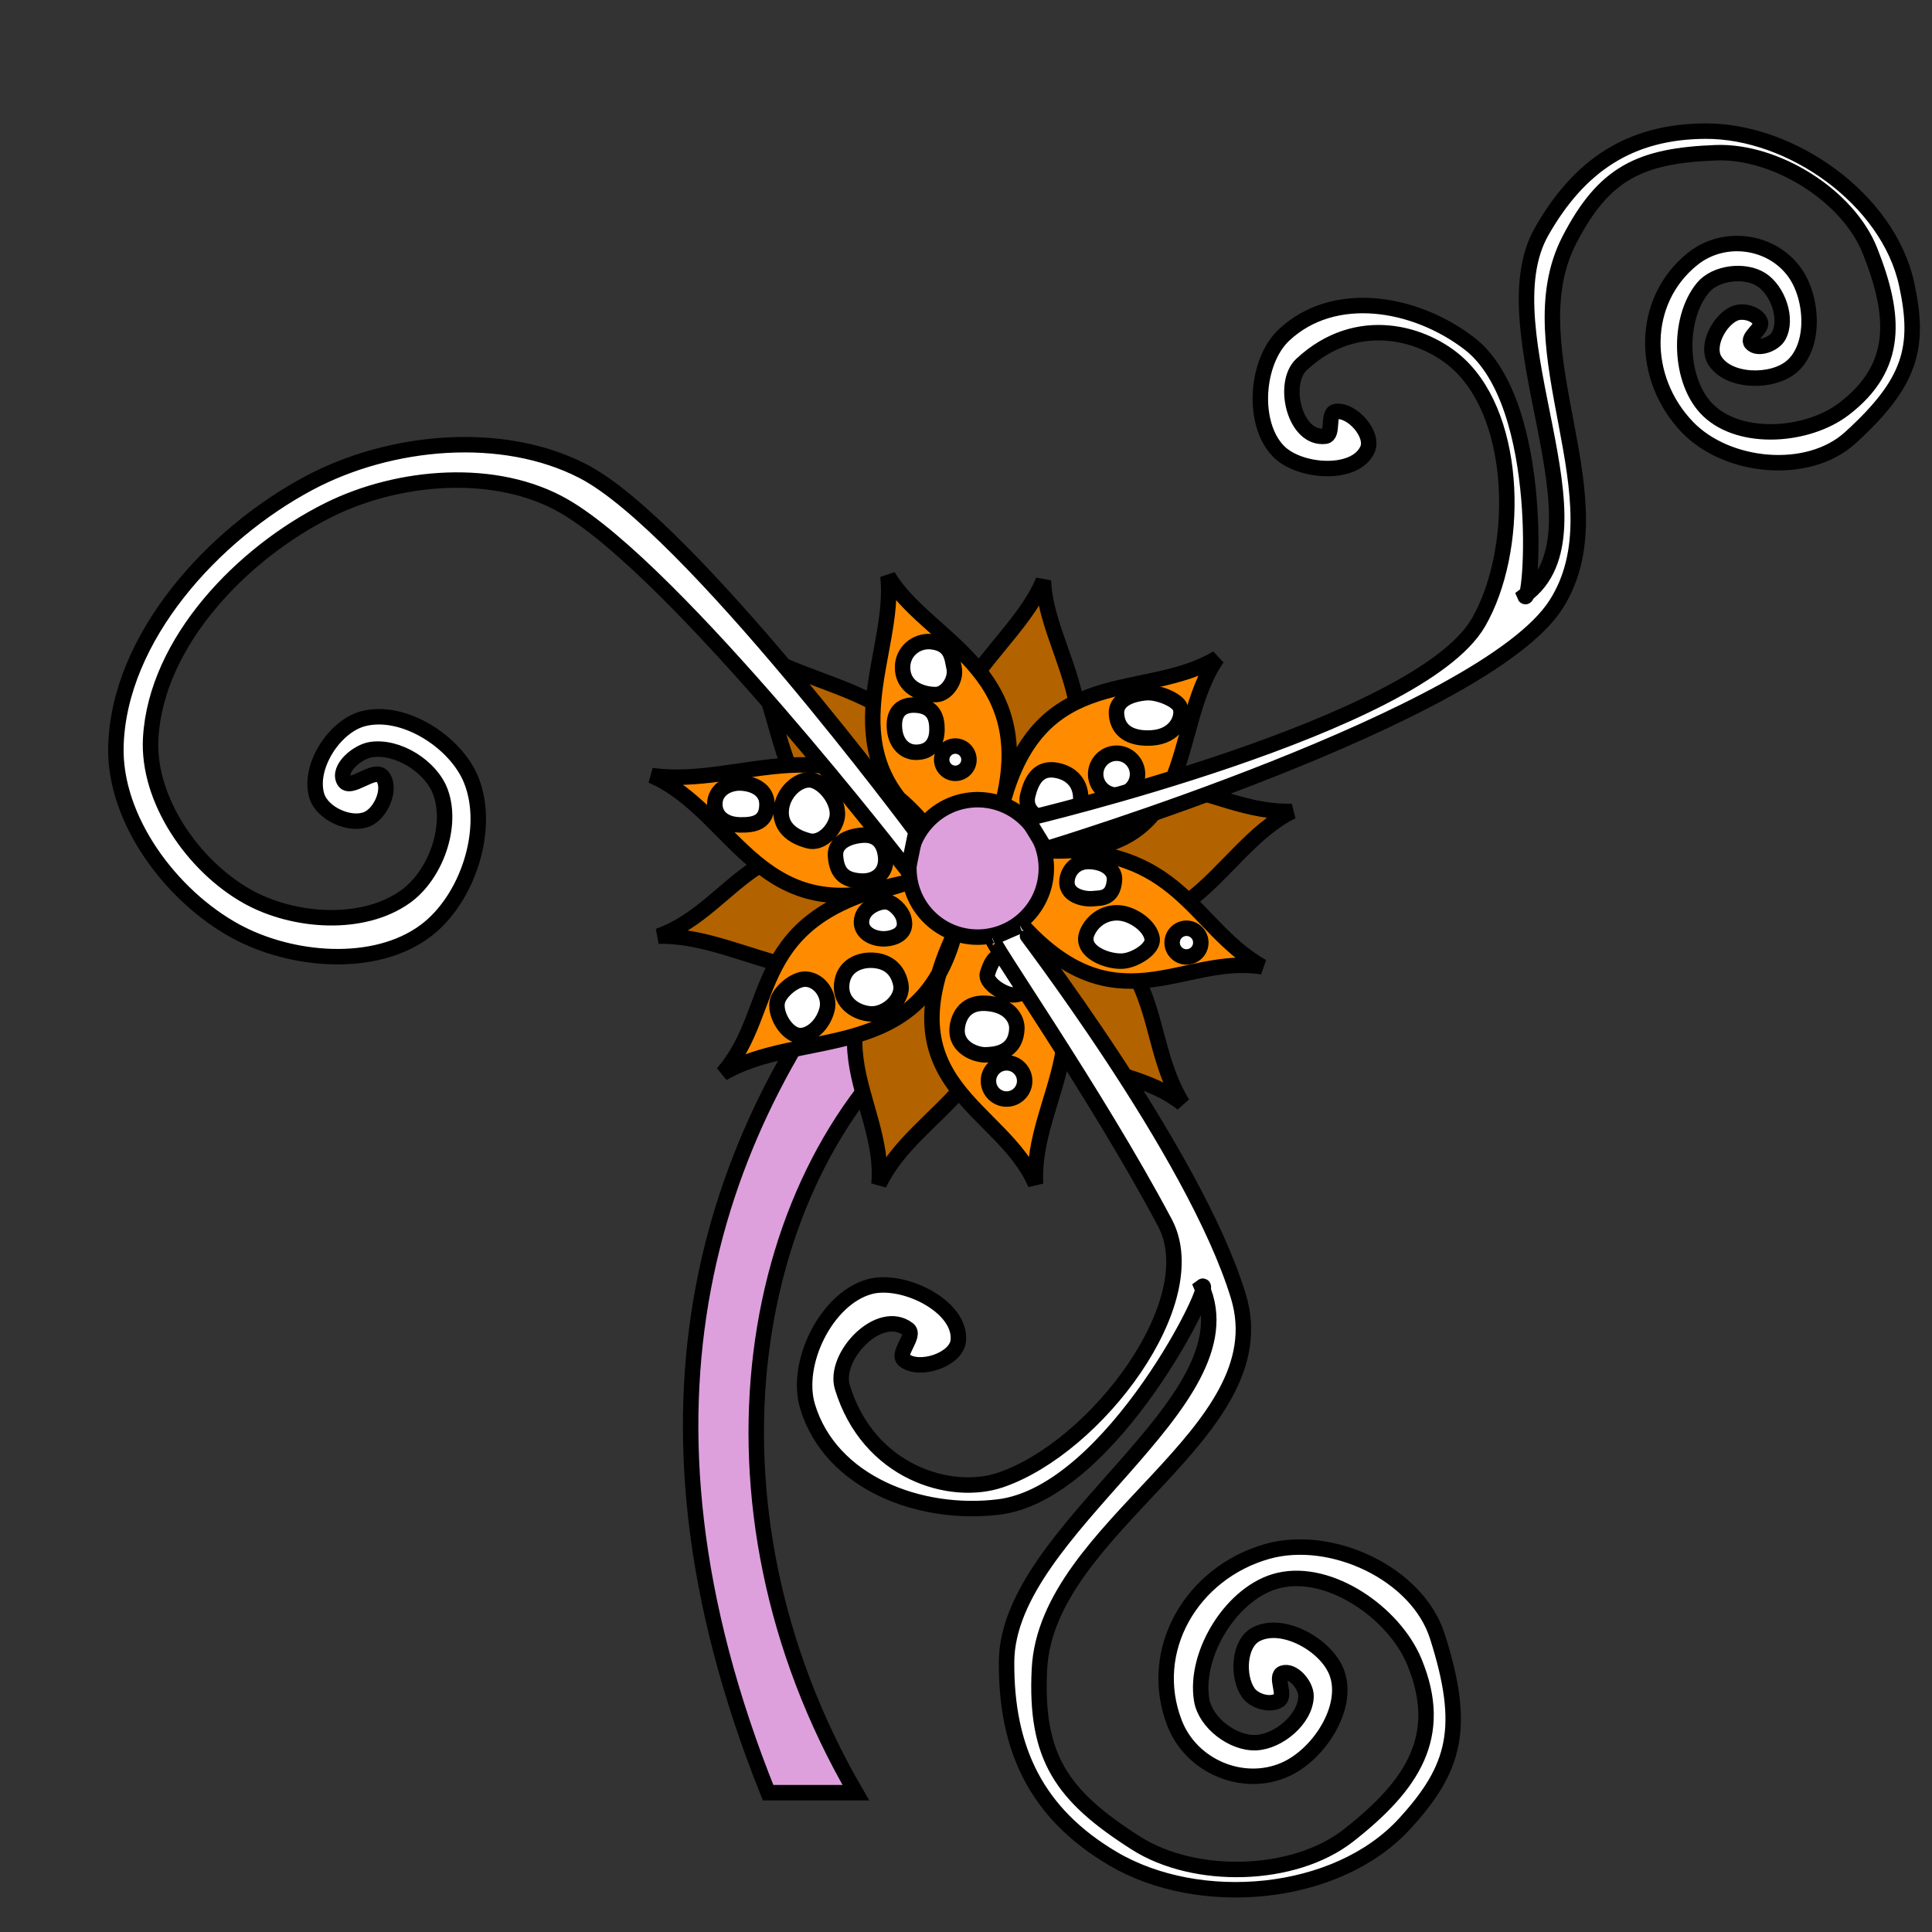 <svg style="overflow: hidden; position: absolute; left: 0px; top: 0px;" height="250" version="1.1" width="250" xmlns="http://www.w3.org/2000/svg" xmlns:xlink="http://www.w3.org/1999/xlink"><rect width="100%" height="100%" fill="#333333" stroke="none"/><desc style="-webkit-tap-highlight-color: rgba(0, 0, 0, 0);">Created with Raphaël 2.2.0</desc><defs style="-webkit-tap-highlight-color: rgba(0, 0, 0, 0);"></defs><path style="-webkit-tap-highlight-color: rgba(0, 0, 0, 0);" fill="#dda0dd" stroke="#000000" d="M114.753,118.772C92.113,145.593,79.23,181.728,99.394,231.975C99.394,231.975,110.747,231.975,110.747,231.975C88.961,194.514,96.409,151.23,120.965,131.802C120.435,131.819,114.565,120.31,114.753,118.772C114.753,118.772,114.753,118.772,114.753,118.772" stroke-width="2"></path><path style="-webkit-tap-highlight-color: rgba(0, 0, 0, 0);" fill="#b36200" stroke="#000000" d="M123.583,105.363C117.716,90.821,131.193,84.325,135.012,75.126C135.352,84.874,146.112,94.913,133.842,107.993C146.944,94.328,156.14,105.39,167.194,104.99C157.229,109.852,152.852,126.647,135.652,116.058C151.362,123.906,147.541,133.845,153.006,142.79C144.726,136.298,132.386,140.845,128.271,122.484C132.674,140.322,118.662,143.048,113.735,153.229C114.805,142.174,102.527,132.52,120.313,119.71C108.109,132.567,96.9,120.84,85.204,121.138C95.757,117.328,97.559,104.538,118.198,111.078C98.022,107.893,103.077,92.411,95.768,82.954C105.249,90.075,120.165,88.122,123.583,105.363C123.583,105.363,123.583,105.363,123.583,105.363" stroke-width="2"></path><path style="-webkit-tap-highlight-color: rgba(0, 0, 0, 0);" fill="#ff8c00" stroke="#000000" d="M119.501,106.542C107.34,96.643,116.003,84.445,114.905,74.546C119.91,82.917,134.181,86.511,129.754,103.891C134.627,85.597,148.022,90.842,157.508,85.152C151.131,94.223,155.41,111.043,135.234,110.078C152.781,109.362,154.236,119.911,163.342,125.104C152.956,123.418,144.347,133.36,131.875,119.27C144.346,132.762,133.394,141.917,133.997,153.211C129.594,143.014,114.181,140.492,123.567,120.684C119.091,137.836,103.612,132.982,93.515,138.892C100.915,130.459,96.315,118.39,117.546,114.147C98.341,121.103,95.289,105.105,84.322,100.355C96.063,102.011,108.181,93.096,119.501,106.542C119.501,106.542,119.501,106.542,119.501,106.542" stroke-width="2"></path><path style="-webkit-tap-highlight-color: rgba(0, 0, 0, 0);" fill="#dda0dd" stroke="#000000" d="M132.243,105.58C135.993,108.751,136.463,114.361,133.293,118.112C130.122,121.862,124.512,122.332,120.762,119.162C117.011,115.991,116.541,110.381,119.712,106.63C122.882,102.88,128.492,102.41,132.243,105.58C132.243,105.58,132.243,105.58,132.243,105.58" stroke-width="2"></path><path style="-webkit-tap-highlight-color: rgba(0, 0, 0, 0);" fill="#ffffff" stroke="#000000" d="M99.244,104.075C99.244,106.406,97.674,106.772,95.783,106.741C93.718,106.706,92.463,105.613,92.499,103.987C92.539,102.188,94.246,101.283,95.783,101.321C97.494,101.364,99.244,102.186,99.244,104.075C99.244,104.075,99.244,104.075,99.244,104.075M108.268,106.012C107.816,107.668,106.152,109.187,104.673,108.811C103.696,108.562,101.013,107.721,101.079,105.04C101.133,102.861,102.913,101.026,104.585,100.915C106.375,100.796,108.877,103.779,108.268,106.012C108.268,106.012,108.268,106.012,108.268,106.012M114.591,110.768C114.856,113.053,113.192,114.137,111.353,114.006C109.511,113.875,108.284,113.23,108.115,110.768C107.958,108.487,110.925,108.061,111.883,108.061C112.841,108.061,114.317,108.412,114.591,110.768C114.591,110.768,114.591,110.768,114.591,110.768M107.019,130.619C106.436,132.947,104.41,134.387,103.013,133.917C101.5,133.409,100.232,131.045,100.598,129.558C100.898,128.336,102.838,126.65,104.25,126.701C106.095,126.768,107.462,128.848,107.019,130.619C107.019,130.619,107.019,130.619,107.019,130.619M116.565,127.372C116.938,129.248,114.712,131.32,112.651,131.197C110.918,131.094,108.684,129.844,108.914,127.372C109.129,125.055,111.086,124.253,112.651,124.254C114.289,124.254,116.081,124.942,116.565,127.372C116.565,127.372,116.565,127.372,116.565,127.372M116.922,118.773C117.558,120.843,115.635,121.422,114.568,121.48C112.928,121.57,111.2,120.625,111.507,118.949C111.791,117.398,113.61,116.684,114.568,116.684C115.526,116.684,116.641,117.856,116.922,118.773C116.922,118.773,116.922,118.773,116.922,118.773M132.593,139.874C132.593,141.169,131.543,142.218,130.248,142.218C128.954,142.218,127.904,141.169,127.904,139.874C127.904,138.579,128.954,137.53,130.248,137.53C131.543,137.53,132.593,138.579,132.593,139.874C132.593,139.874,132.593,139.874,132.593,139.874M131.581,133.071C131.476,136.337,128.635,136.462,127.539,136.495C126.357,136.529,123.691,135.631,123.85,133.159C123.928,131.944,124.632,129.67,127.539,129.824C130.683,129.99,131.618,131.924,131.581,133.071C131.581,133.071,131.581,133.071,131.581,133.071M134.516,125.633C134.595,126.742,132.795,128.797,131.058,128.738C129.848,128.697,127.417,127.147,127.776,125.987C128.581,123.387,129.407,123.511,131.058,123.501C132.575,123.492,134.41,124.157,134.516,125.633C134.516,125.633,134.516,125.633,134.516,125.633M155.385,121.972C155.385,122.998,154.554,123.829,153.528,123.829C152.502,123.829,151.671,122.998,151.671,121.972C151.671,120.947,152.502,120.115,153.528,120.115C154.554,120.115,155.385,120.947,155.385,121.972C155.385,121.972,155.385,121.972,155.385,121.972M149.09,121.468C149.282,122.749,146.91,124.24,145.313,124.362C143.366,124.51,139.707,123.154,140.652,120.761C141.275,119.181,142.913,117.967,144.871,118.133C146.626,118.282,148.843,119.814,149.09,121.468C149.09,121.468,149.09,121.468,149.09,121.468M144.217,113.842C144.045,116.416,142.343,116.183,141.421,116.285C140.356,116.402,137.728,115.94,138.094,113.754C138.296,112.551,139.275,111.359,141.156,111.488C143.388,111.641,144.282,112.865,144.217,113.842C144.217,113.842,144.217,113.842,144.217,113.842M152.74,91.588C153.129,92.779,152.236,95.274,149.048,95.484C146.821,95.63,144.636,94.953,144.472,92.383C144.359,90.604,146.292,89.802,148.341,89.636C149.741,89.523,152.389,90.517,152.74,91.588C152.74,91.588,152.74,91.588,152.74,91.588M147.198,100.173C147.198,101.67,145.985,102.883,144.489,102.883C142.992,102.883,141.779,101.67,141.779,100.173C141.779,98.677,142.992,97.464,144.489,97.464C145.985,97.464,147.198,98.677,147.198,100.173C147.198,100.173,147.198,100.173,147.198,100.173M139.85,103.253C139.873,105.284,137.726,106.497,136.512,106.415C135.312,106.333,132.38,105.404,132.997,102.9C133.377,101.359,134.167,99.315,136.512,99.65C138.339,99.911,139.826,101.09,139.85,103.253C139.85,103.253,139.85,103.253,139.85,103.253M121.243,94.468C121.219,96.21,120.304,97.338,118.545,97.344C117.157,97.349,115.953,96.327,115.757,94.38C115.558,92.395,116.408,91.143,118.456,91.239C120.943,91.356,121.263,93.051,121.243,94.468C121.243,94.468,121.243,94.468,121.243,94.468M125.384,98.304C125.384,99.28,124.593,100.07,123.618,100.07C122.643,100.07,121.852,99.28,121.852,98.304C121.852,97.329,122.643,96.539,123.618,96.539C124.593,96.539,125.384,97.329,125.384,98.304C125.384,98.304,125.384,98.304,125.384,98.304M123.447,86.363C123.821,87.928,122.507,89.81,121.181,89.872C119.942,89.93,116.881,89.393,116.794,86.451C116.733,84.353,118.541,82.853,120.474,83.031C123.208,83.282,123.189,85.282,123.447,86.363C123.447,86.363,123.447,86.363,123.447,86.363" stroke-width="2"></path><path style="-webkit-tap-highlight-color: rgba(0, 0, 0, 0);" fill="#ffffff" stroke="#000000" d="M117.476,112.682C117.476,112.682,118.531,107.601,118.531,107.601C118.531,107.601,89.202,68.121,75.5,61C64.991,55.538,50.453,56.931,40,62.5C27.585,69.114,15.426,82.439,15,96.5C14.712,106.019,22.136,115.945,30.5,120.5C37.672,124.406,48.431,125.352,55,120.5C60.47,116.46,63.501,107.324,61,101C59.023,96.002,52.2,91.641,47,93C43.239,93.983,39.855,99.285,41,103C41.703,105.28,45.297,106.918,47.5,106C49.301,105.25,50.697,102.04,49.5,100.5C48.472,99.178,45.267,102.489,44.5,101C43.688,99.425,46.249,97.268,48,97C51.475,96.469,55.794,99.198,57,102.5C58.628,106.955,56.348,113.226,52.5,116C46.957,119.996,37.958,119.346,32,116C25.021,112.082,19.041,103.49,19.5,95.5C20.214,83.052,31.341,71.563,42.5,66C51.6,61.463,64.192,60.42,73,65.5C87.542,73.887,117.476,112.682,117.476,112.682C117.476,112.682,117.476,112.682,117.476,112.682M132.904,105.929C132.904,105.929,183.53,93.992,191.304,80.556C196.606,71.392,196.527,54.381,188.789,47.148C184.472,43.113,175.662,40.41,168.416,47.163C165.809,49.593,167.517,56.927,171.484,56.448C172.628,56.31,171.699,53.422,172.838,53.252C174.94,52.938,177.826,56.215,176.95,58.16C175.364,61.684,168.086,61.152,165.406,58.368C161.933,54.761,162.51,46.755,166.157,43.342C172.616,37.3,183.083,39.043,190.113,44.433C200.288,52.234,198.15,79.226,197.287,77.084C208.701,68.781,192.146,42.861,199.477,29.973C204.333,21.436,210.878,17.017,220.666,16.967C231.815,16.909,244.33,25.789,246.715,36.749C248.507,44.987,247.256,49.525,239.41,56.659C233.958,61.617,223.478,60.601,218.356,55.276C212.297,48.975,212.243,38.922,219.052,33.482C223.048,30.289,229.189,31.062,232.204,35.216C234.62,38.544,234.958,44.827,231.82,47.463C229.271,49.604,223.609,49.476,221.879,46.617C220.754,44.756,222.421,41.533,224.371,40.596C225.434,40.085,227.253,40.524,227.768,41.592C228.21,42.507,225.961,43.652,226.63,44.416C227.432,45.333,229.559,44.553,230.147,43.488C231.375,41.266,230.049,37.56,227.915,36.19C225.767,34.812,221.979,35.273,220.354,37.239C216.986,41.314,217.246,49.491,221.085,53.136C225.333,57.168,233.941,56.471,238.587,52.933C245.739,47.487,245.31,40.873,241.986,32.476C239.128,25.258,229.741,19.469,222.028,19.762C212.251,20.133,207.556,22.348,203.059,31.078C195.724,45.318,209.979,64.737,201.348,78.22C192.101,92.666,135.305,109.856,135.305,109.856C135.305,109.856,132.904,105.929,132.904,105.929M128.393,121.347C127.756,121.391,141.751,141.284,150.75,158.25C156.107,168.35,141.89,187.258,129.5,191.5C123.006,193.723,112.359,190.53,109,179.5C107.791,175.531,113.785,169.186,117.5,172C118.571,172.811,115.952,175.159,117,176C118.933,177.55,123.748,175.965,124,173.5C124.456,169.036,116.821,165.287,112.5,166.5C106.902,168.072,102.817,176.435,104.5,182C107.48,191.855,119.032,196.266,129.25,195C144.039,193.168,157.617,164.861,155.5,166.5C162.151,181.535,130.381,197.772,130.25,215C130.163,226.412,134.176,234.691,144,240.5C155.19,247.116,172.963,245.581,181.75,236C188.355,228.798,189.74,223.514,186,211.75C183.4,203.574,172.259,198.426,164,200.75C154.229,203.5,148.316,213.542,152,223C154.162,228.55,160.794,231.389,166.25,229C170.622,227.086,174.623,220.988,173,216.5C171.682,212.854,165.908,209.652,162.5,211.5C160.283,212.702,160.083,216.914,161.5,219C162.272,220.137,164.359,220.767,165.5,220C166.478,219.342,164.882,216.873,166,216.5C167.342,216.053,169.028,218.086,169,219.5C168.941,222.448,165.446,225.383,162.5,225.5C159.535,225.618,155.99,222.927,155.5,220C154.484,213.936,159.511,205.894,165.5,204.5C172.126,202.958,180.385,208.72,183,215C187.025,224.665,182.74,231.041,174.5,237.5C167.417,243.052,154.593,243.331,147,238.5C137.375,232.376,133.94,227.394,134.5,216C135.414,197.415,165.649,185.557,160.25,167.75C154.605,149.13,131.94,119.801,131.99,119.787C131.99,119.787,128.393,121.347,128.393,121.347" stroke-width="2"></path></svg>